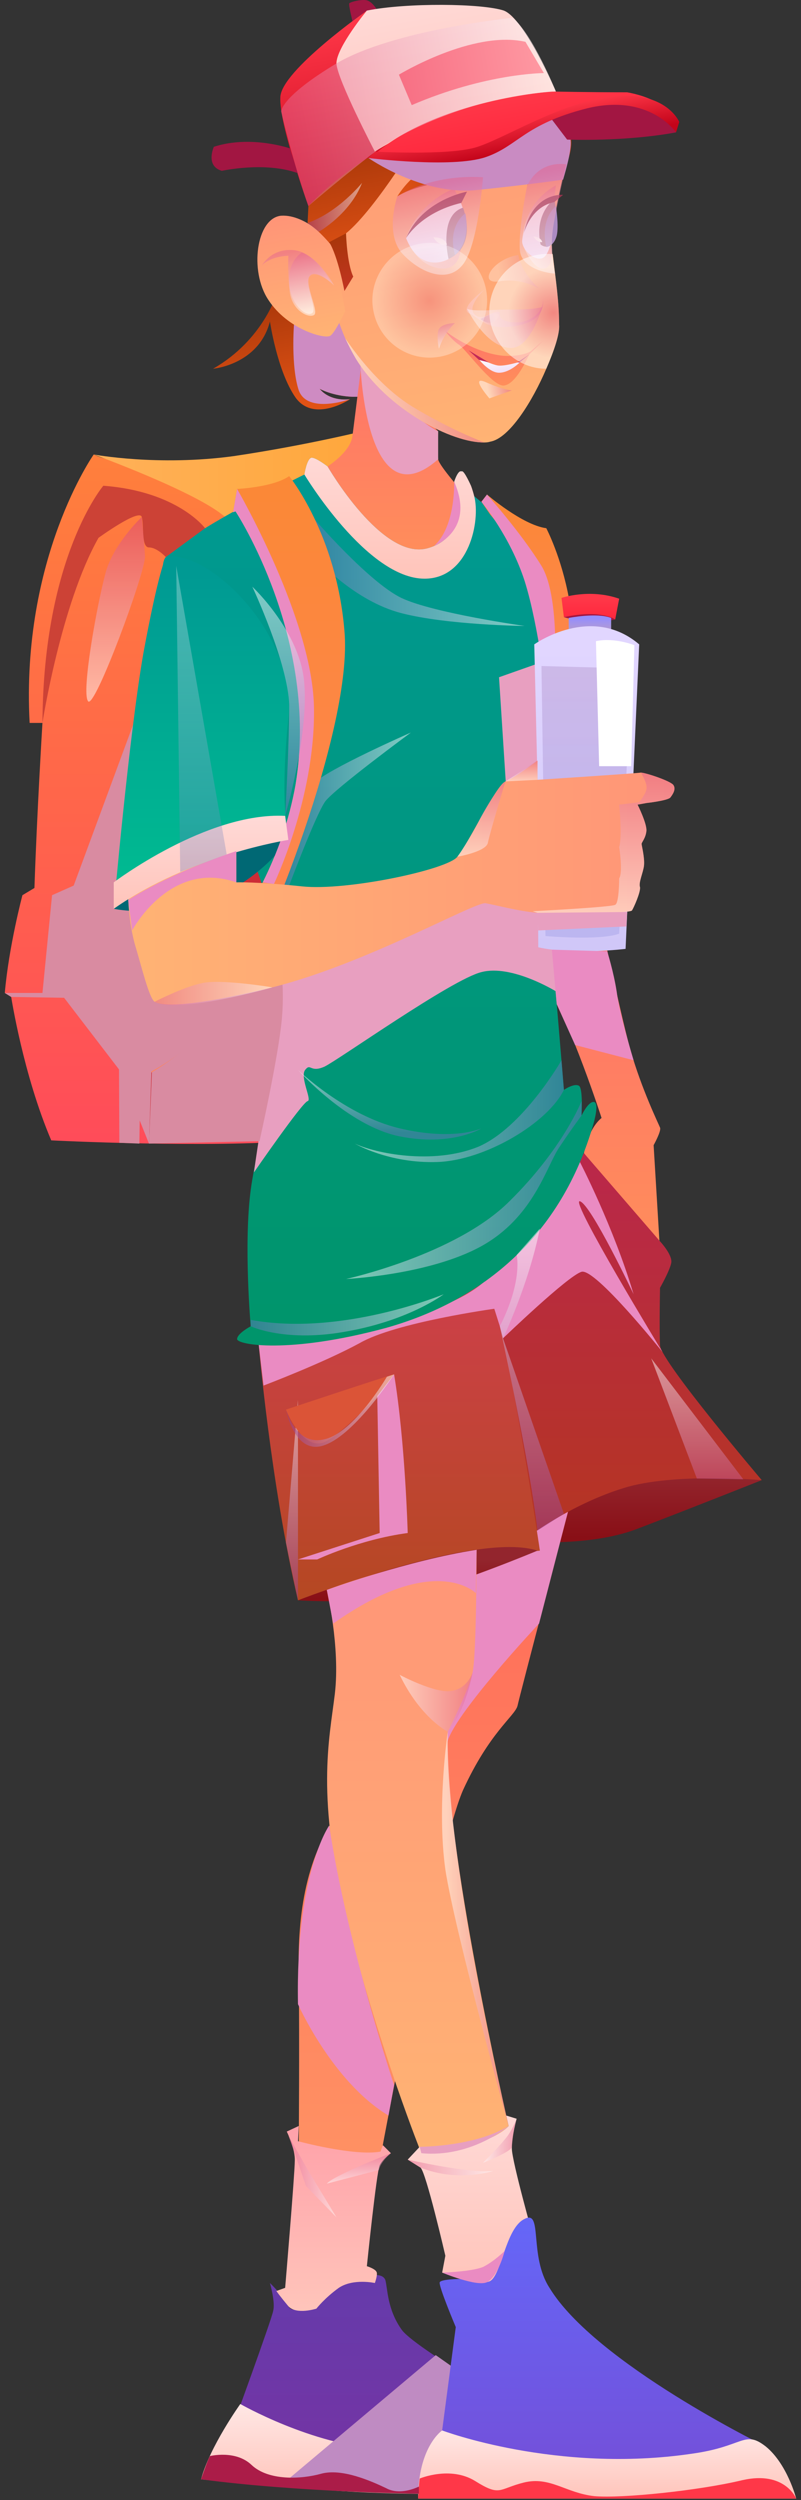 <svg width="100" height="312" viewBox="0 0 100 312" fill="none" xmlns="http://www.w3.org/2000/svg">
<rect x="0" y="0" width="100" height="312" fill="#333333" stroke="none"/>
<path d="M46.7 43.42L46 49.42C45.267 49.487 44.6 49.52 44 49.52C41.5 49.42 39.9 48.52 39.9 48.52C41.3 50.22 43.7 49.82 43.7 49.82C43.7 49.82 39.2 52.82 36.9 49.62C34.6 46.32 33.7 40.12 33.7 40.12C32.3 45.52 26.6 46.02 26.6 46.02C32.9 42.42 34.6 36.52 34.6 36.52L44 38.02L46.7 43.42Z" fill="url(#paint0_linear_9_5169)"/>
<g style="mix-blend-mode:multiply">
<path d="M44 49.52C41.5 49.42 39.9 48.52 39.9 48.52C41.3 50.22 43.7 49.82 43.7 49.82C43.7 49.82 38.4 51.72 37.3 48.72C36.3 45.72 36.7 40.52 36.7 40.52L42.5 40.02C44.9 42.22 47.1 44.62 45 49.52H44Z" fill="#CE8BC2"/>
</g>
<path d="M51.3 140.52C51.3 140.52 48.5 141.22 37.4 142.32C26.4 143.32 6.4 142.32 6.4 142.32C2.9 134.12 1.4 124.42 1.4 124.42L0.6 123.92C1.1 118.12 2.8 111.72 2.8 111.72L4.3 110.82C4.6 101.72 5.3 90.22 5.3 90.22H3.7C2.6 69.62 11.7 56.72 11.7 56.72C11.7 56.72 15 58.62 24 57.72C33 56.72 44.4 54.22 44.4 54.22L51.3 140.52Z" fill="url(#paint1_linear_9_5169)"/>
<path d="M18.6 142.72C18.6 142.72 19.9 83.02 25.6 70.82L43.2 69.42L42.3 133.32L33.8 142.32L18.6 142.72Z" fill="#CC2C36"/>
<path d="M29.2 56.92C38.6 55.52 46.1 53.62 46.1 53.62L45.8 57.12L28.1 64.52C24.6 61.42 11.7 56.72 11.7 56.72C11.7 56.72 19.7 58.22 29.2 56.92Z" fill="url(#paint2_linear_9_5169)"/>
<path d="M95.1 184.72C95.1 184.72 85.8 188.42 79.5 190.82C73.2 193.22 64.3 192.32 64.3 192.32C64.3 192.32 69.5 185.42 74.4 183.62C79.4 181.92 95.1 184.72 95.1 184.72Z" fill="url(#paint3_linear_9_5169)"/>
<path d="M71 188.32C71 188.32 64.9 211.52 64.6 212.92C64.2 214.22 61.1 216.22 57.8 223.42C54.6 230.72 47.6 268.72 47.6 268.72C47.6 268.72 43.3 271.02 37.3 267.72C37.3 267.72 37.4 254.72 37.3 246.62C37.1 238.52 38.3 231.52 42.5 225.82C46.8 220.02 54.1 196.42 54.1 196.42L71 188.32Z" fill="url(#paint4_linear_9_5169)"/>
<g style="mix-blend-mode:multiply">
<path d="M67.3 202.62C67.3 202.62 56.4 214.22 55.8 217.62C55.3 220.92 52.2 213.02 52.2 213.02L54.7 195.42L71 188.32L67.3 202.62Z" fill="#EA8BC2"/>
</g>
<path d="M73.9 109.62C73.9 109.62 77.3 126.02 78.7 131.02C80.1 135.92 82.2 140.22 82.4 140.72C82.6 141.12 81.6 142.92 81.6 142.92L82.4 156.12L72.9 143.92C72.9 143.92 73.4 140.92 75.1 139.52C75.1 139.52 71.5 128.22 67.6 121.32C63.6 114.42 64.3 110.92 64.3 110.92C64.3 110.92 70 106.52 73.9 109.62Z" fill="url(#paint5_linear_9_5169)"/>
<path d="M69 70.62C69 70.62 71.2 76.12 72.4 82.22C73.5 88.32 77.1 107.82 77.1 107.82L67.8 108.62C67.8 108.62 66.8 76.92 69 70.62Z" fill="url(#paint6_linear_9_5169)"/>
<path d="M95.1 184.72C95.1 184.72 84.8 183.82 78.5 185.52C72.1 187.32 66.6 191.32 66.6 191.32L59.2 160.82L72.9 143.92L82.4 154.92C82.4 154.92 84 156.62 83.8 157.62C83.6 158.62 82.4 160.72 82.4 160.72C82.4 160.72 82.3 165.82 82.4 167.92C82.6 170.02 95.1 184.72 95.1 184.72Z" fill="url(#paint7_linear_9_5169)"/>
<path d="M58.3 157.62C58.3 157.62 59.5 155.62 61.8 163.32C64.1 171.02 67.4 193.52 67.4 193.52C55.9 194.62 37.2 199.72 37.2 199.72C33.8 185.22 32.3 167.82 32.3 167.82C37.5 166.92 58.3 157.62 58.3 157.62Z" fill="url(#paint8_linear_9_5169)"/>
<g style="mix-blend-mode:multiply">
<path d="M72.4 145.02C72.4 145.02 76.6 153.12 79.1 161.52C79.1 161.52 73.8 150.32 72.4 149.92C71 149.52 82.7 168.72 82.7 168.72C82.7 168.72 74.3 158.22 72.6 158.72C70.9 159.22 62.8 167.02 62.8 167.02L62.4 165.52L60.6 159.82C62.4 156.82 68.3 152.22 68.3 152.22L72.4 145.02Z" fill="#EA8BC2"/>
</g>
<g style="mix-blend-mode:multiply">
<path d="M61.8 163.32C61.8 163.32 49.4 165.02 44.9 167.62C40.3 170.12 32.9 172.92 32.9 172.92L32.3 167.82C32.3 167.82 54.1 165.92 60.6 159.82L61.8 163.32Z" fill="#EA8BC2"/>
</g>
<path d="M54.7 53.82C54.7 53.82 54.6 56.42 54.7 57.32C54.8 58.12 58.1 61.82 58.1 61.82C58.1 61.82 58.2 70.52 51 69.42C43.8 68.32 40.1 58.72 40.1 58.72C40.1 58.72 43.7 56.72 44 54.42C44.3 52.12 45.6 41.62 45.6 41.62C48.9 48.22 54.7 53.82 54.7 53.82Z" fill="url(#paint9_linear_9_5169)"/>
<path d="M74.1 140.22C70.1 154.22 60.3 162.32 48.2 165.72C36 169.02 29.6 167.82 29.6 167.12C29.6 166.42 31.3 165.52 31.3 165.52C31.3 165.52 30.4 155.32 31.3 148.52C32.2 141.72 36.4 127.62 35.2 119.12C34 110.62 17.6 73.02 20.7 69.52C23.8 66.12 38 59.22 38 59.22C38 59.22 38.3 57.22 38.9 57.12C39.5 57.12 40.9 58.22 40.9 58.22C40.9 58.22 47.7 70.02 53.4 68.42C59.1 66.82 56.7 60.12 56.7 60.12C57 59.22 57.3 58.82 57.5 58.82C57.567 58.82 57.634 58.82 57.7 58.82C58.2 59.12 58.4 61.22 58.4 61.22C58.667 61.486 58.934 61.72 59.2 61.92C63.2 65.22 69 70.62 69 70.62C68.7 74.02 67.5 103.62 68.3 111.82C69.1 120.02 70.4 136.02 70.4 136.02C70.4 136.02 71.7 135.12 72.3 135.52C72.8 135.92 72.6 139.22 72.6 139.22C72.6 139.22 73.4 137.52 74.1 137.52C74.9 137.52 74.1 140.22 74.1 140.22Z" fill="url(#paint10_linear_9_5169)"/>
<g style="mix-blend-mode:multiply">
<path d="M68.9 104.72H63.6L62.3 84.52L69.1 82.12L68.9 104.72Z" fill="#E89FC0"/>
</g>
<path style="mix-blend-mode:multiply" opacity="0.5" d="M39.2 64.72C39.2 64.72 46 72.62 50.1 74.62C54.1 76.52 65.5 78.12 65.5 78.12C65.5 78.12 55.9 78.02 50.1 76.52C44.3 75.02 39.7 69.92 39.7 69.92L39.2 64.72Z" fill="url(#paint11_linear_9_5169)"/>
<path style="mix-blend-mode:multiply" opacity="0.5" d="M35.2 110.42C35.2 110.42 37.4 99.52 39.1 97.82C40.8 96.02 51.3 91.42 51.3 91.42C51.3 91.42 41.8 98.42 40.6 100.02C39.4 101.72 36.1 110.52 36.1 110.52L35.2 110.42Z" fill="url(#paint12_linear_9_5169)"/>
<g style="mix-blend-mode:multiply">
<path d="M34.1 131.92C35.3 126.82 35.2 122.52 35.2 122.52L63.1 110.32L68.9 111.82L69.4 123.72C69.4 123.72 63.9 120.32 60.1 121.32C56.4 122.22 42.2 132.32 40.5 133.12C38.7 133.92 38.8 132.62 38.1 133.52C37.4 134.42 39 137.32 38.4 137.42C37.7 137.62 31.7 146.32 31.7 146.32C31.7 146.32 33 137.02 34.1 131.92Z" fill="#E89FC0"/>
</g>
<path d="M60.1 62.62L60.8 61.72C60.8 61.72 65.2 65.52 68.2 65.92C68.2 65.92 75.8 80.32 68.2 93.72C68.2 93.72 70.7 75.42 61.2 64.22L60.1 62.62Z" fill="url(#paint13_linear_9_5169)"/>
<g style="mix-blend-mode:multiply">
<path d="M29.5 123.52L34.8 119.22C34.8 119.22 35.6 122.42 35.2 127.02C34.8 131.72 32.4 142.42 32.4 142.42L18.6 142.72C18.9 135.82 19.2 127.52 19.2 127.52C23.3 124.72 29.5 123.52 29.5 123.52Z" fill="#D98BA1"/>
</g>
<g style="mix-blend-mode:multiply">
<path d="M0.6 123.92H12.9L15 113.42H17.8L17.4 142.72L14.9 142.62L14.8 120.12L14.2 124.62L1.4 124.42L0.6 123.92Z" fill="#D98BA1"/>
</g>
<g style="mix-blend-mode:multiply">
<path d="M60.8 61.72C60.8 61.72 65 66.42 67.6 70.62C70.2 74.92 69.1 86.52 69.1 86.52L68.3 87.52C68.3 87.52 67.3 78.22 65.5 72.52C63.7 66.92 60.1 62.62 60.1 62.62L60.8 61.72Z" fill="#EA8BC2"/>
</g>
<path d="M70.4 77.02C70.4 77.02 74.2 75.72 76.8 77.32C76.8 77.32 73.7 78.02 70.4 77.02Z" fill="#A21642"/>
<path d="M71 78.62V77.12C71 77.12 74.5 76.42 76.3 77.12V78.62C76.3 78.62 73.4 78.12 71 78.62Z" fill="url(#paint14_linear_9_5169)"/>
<path d="M70.4 77.02L70.1 74.62C70.1 74.62 73.6 73.42 77.3 74.72L76.8 77.32C76.8 77.32 75.1 76.02 70.4 77.02Z" fill="url(#paint15_linear_9_5169)"/>
<path d="M67.1 97.32L66.7 80.42C66.7 80.42 73.8 75.32 79.8 80.42L78.1 118.42C78.1 118.42 71.6 119.22 67.2 118.22L67.1 97.32Z" fill="url(#paint16_linear_9_5169)"/>
<path style="mix-blend-mode:multiply" opacity="0.3" d="M67.6 83.12L78.8 83.42L77.3 116.52C74.9 117.42 68.1 116.82 68.1 116.82L67.6 83.12Z" fill="url(#paint17_linear_9_5169)"/>
<path d="M29.1 124.32C25.1 130.52 18.6 134.02 18.6 134.02V127.52C18.6 127.52 27.2 121.12 32.8 110.12C34.6 106.52 36.1 102.42 36.9 97.92C39.9 79.72 30.4 63.52 30.4 63.52L29.1 63.92L29.6 61.02C29.6 61.02 34.1 60.82 36.1 59.42C36.1 59.42 42 66.62 43 78.72C44.1 90.82 33.1 118.02 29.1 124.32Z" fill="url(#paint18_linear_9_5169)"/>
<g style="mix-blend-mode:multiply">
<path d="M29.1 124.32C25.7 130.22 18.9 133.72 18.9 133.72L18.6 142.72L14.9 133.52L8 124.52L5.3 123.92L6.5 111.72L9.2 110.52L16.7 90.22L29.1 124.32Z" fill="#D98BA1"/>
</g>
<path d="M14.2 113.42C14.2 113.42 27.3 116.22 36 104.82C36 104.82 27.9 102.92 14.2 113.42Z" fill="#006874"/>
<path d="M80.7 100.22L79.6 100.42C79.6 100.42 80.8 102.82 80.7 103.72C80.6 104.62 80.1 105.12 80.1 105.32C80.1 105.52 80.5 107.02 80.4 108.02C80.3 108.92 79.7 110.12 79.9 110.72C80 111.32 79.1 113.32 78.9 113.62C78.6 114.02 70.8 114.02 68.3 114.02C67.9 114.02 67.5 113.987 67.1 113.92C64.7 113.72 61.8 112.92 60.6 112.72C59.1 112.62 45.6 120.32 34 123.22C22.4 126.02 20 125.42 19.3 125.02C18.6 124.52 17.7 120.72 16.8 117.72C15.9 114.32 16 111.12 16 111.12C16 111.12 24.2 106.82 29.5 106.22V110.12C29.5 110.12 32 110.02 37.7 110.62C43.3 111.22 55.9 108.52 57.1 106.92C58.4 105.42 61.9 98.02 63.1 97.52C64.4 97.02 67.1 94.92 67.1 94.92V97.32C67.1 97.32 79.5 96.52 80 96.42C80.6 96.42 83.9 97.52 84.1 98.02C84.4 98.52 84 99.12 83.7 99.52C83.4 99.92 80.7 100.22 80.7 100.22Z" fill="url(#paint19_linear_9_5169)"/>
<path d="M67.1 193.52C67.1 193.52 57.8 197.42 52.2 198.82C46.5 200.32 37.2 199.72 37.2 199.72C37.2 199.72 59.5 191.02 67.1 193.52Z" fill="url(#paint20_linear_9_5169)"/>
<path d="M36 89.62C34.9 100.22 36 104.82 36 104.82C24.7 105.62 14.2 113.42 14.2 113.42C14.2 113.42 16.1 91.82 17.9 81.52C19.8 71.22 20.7 69.52 20.7 69.52C25.8 68.42 37.1 79.02 36 89.62Z" fill="url(#paint21_linear_9_5169)"/>
<path d="M59.5 193.42C59.5 193.42 59.5 206.42 59 208.72C58.5 211.02 55.9 216.12 55.9 216.12C55.2 229.52 63.5 265.32 63.5 265.32C61.1 268.02 52.6 268.72 52.6 268.72C52.6 268.72 47.5 256.02 43.4 240.12C39.4 224.22 41.1 217.22 41.8 211.42C42.5 205.52 40.8 198.42 40.8 198.42C49.4 195.22 59.5 193.42 59.5 193.42Z" fill="url(#paint22_linear_9_5169)"/>
<path d="M52.6 268.52C61.3 268.12 63.5 265.32 63.5 265.32L63.2 264.02L64.5 264.42C64.5 264.42 63.9 266.52 63.9 268.12C63.9 269.72 66.7 279.62 66.7 279.62C66.7 279.62 64 285.42 62.7 285.52C61.5 285.72 55.2 283.62 55.2 283.62L55.6 281.52C55.6 281.52 53.2 271.12 52.5 270.52C51.7 270.02 50.9 269.52 50.9 269.52L52.4 267.92L52.6 268.52Z" fill="url(#paint23_linear_9_5169)"/>
<path d="M28.9 303.22C28.9 303.22 33.9 289.52 34.1 288.42C34.4 287.32 33.7 284.92 33.7 284.92C33.7 284.92 35.1 286.22 36 287.82C36.9 289.42 40.3 286.02 43.2 284.92C46.1 283.72 47.7 283.62 48.1 284.52C48.4 285.52 48.3 288.22 50.2 290.82C52.2 293.42 69.5 303.22 69.5 303.22C69.5 303.22 59.1 306.92 51.6 307.62C44.1 308.32 28.9 303.22 28.9 303.22Z" fill="url(#paint24_linear_9_5169)"/>
<path d="M47.5 305.62C56 306.22 69.3 306.02 70.2 306.72C71.2 307.42 72.5 311.12 72.5 311.12C72.5 311.12 54.6 311.42 47.4 311.12C40.2 310.92 25.1 309.42 25.1 309.42C26.2 305.32 30 300.02 30 300.02C30 300.02 38.9 305.12 47.5 305.62Z" fill="url(#paint25_linear_9_5169)"/>
<path d="M47.8 267.72L48.8 268.72C48.8 268.72 47.8 269.42 47.4 270.22C47 271.12 45.8 282.82 45.8 282.82C45.8 282.82 46.8 283.12 47 283.52C47.2 283.82 46.8 284.92 46.8 284.92C46.8 284.92 44.1 284.32 42.3 285.52C40.5 286.82 39.5 288.12 39.5 288.12C39.5 288.12 37 288.92 36 287.82C35 286.62 34.5 285.92 34.5 285.92L35.6 285.52C35.6 285.52 36.8 271.32 36.8 269.72C36.9 268.22 35.8 266.02 35.8 266.02L37.3 265.32L37.2 267.22C37.2 267.22 44.2 269.12 47.5 268.52L47.8 267.72Z" fill="url(#paint26_linear_9_5169)"/>
<g style="mix-blend-mode:multiply">
<path d="M39.2 88.62C39.3 99.72 34.2 110.32 34.2 110.32L32.8 110.12C34.6 106.52 36.1 102.42 36.9 97.92C39.9 79.72 29.4 63.82 29.4 63.82L29.1 63.92L29.6 61.02C29.6 61.02 39.2 77.52 39.2 88.62Z" fill="#EA8BC2"/>
</g>
<g style="mix-blend-mode:multiply">
<path d="M57.1 295.82L54.1 311.32L34.9 310.32L54.4 293.92L57.1 295.82Z" fill="#BF8BC2"/>
</g>
<path d="M61.1 284.72C62.6 284.12 63.1 278.02 65.5 276.92C67.8 275.72 66 281.52 68.6 285.52C74.3 294.92 95.6 305.32 95.6 305.32C95.6 305.32 92.5 304.82 87.9 307.12C83.4 309.32 75.6 311.72 69.5 310.42C63.3 309.12 55.2 303.32 55.2 303.32L56.9 290.42C56.9 290.42 54.7 285.22 54.9 284.82C55.1 284.42 57.5 284.42 57.5 284.42C57.5 284.42 59.7 285.22 61.1 284.72Z" fill="url(#paint27_linear_9_5169)"/>
<path d="M86.4 306.22C92.9 305.32 92.9 303.22 95.6 305.32C98.3 307.52 99.4 311.82 99.4 311.82H52.2C52.2 305.32 55.2 303.32 55.2 303.32C55.2 303.32 69.5 308.72 86.4 306.22Z" fill="url(#paint28_linear_9_5169)"/>
<path d="M52.4 309.32C52.4 309.32 56.2 307.72 59.3 309.62C62.5 311.62 62.2 310.62 65.4 309.82C68.7 309.02 70.6 311.12 74.2 311.52C77.7 311.82 87.3 310.82 92.7 309.52C98 308.32 99.4 311.82 99.4 311.82H52.2C52.2 311.82 52.3 309.92 52.4 309.32Z" fill="#FF3748"/>
<path d="M26.2 306.52C26.2 306.52 29.4 305.72 31.4 307.62C33.5 309.62 37.6 309.42 40.1 308.72C42.7 308.02 46.3 309.62 48.2 310.52C50 311.52 52.3 310.32 52.3 310.32V311.22C52.3 311.22 37.1 311.02 25.1 309.42C25.1 309.42 25.8 307.32 26.2 306.52Z" fill="#AB1C48"/>
<path d="M20.7 69.52C20.7 69.52 19.6 68.32 18.6 68.32C17.6 68.32 18 65.52 17.7 64.52C17.4 63.42 12.3 67.12 12.3 67.12C7.6 75.42 5.3 90.22 5.3 90.22C5.4 69.42 12.9 60.62 12.9 60.62C22.2 61.32 25.6 65.92 25.6 65.92L20.7 69.52Z" fill="#CC4236"/>
<path d="M53 72.22C45.8 72.22 38 59.22 38 59.22C38 59.22 38.3 57.22 38.9 57.12C39.5 57.12 40.9 58.22 40.9 58.22C40.9 58.22 47.7 70.02 53.4 68.42C59.1 66.82 56.7 60.12 56.7 60.12C57 59.22 57.3 58.82 57.5 58.82C57.567 58.82 57.633 58.82 57.7 58.82C58 58.82 58.8 60.62 58.8 60.62C58.8 60.62 59 61.12 59.2 61.92C60 64.92 58.6 72.22 53 72.22Z" fill="url(#paint29_linear_9_5169)"/>
<path d="M14.2 113.42V110.12C14.2 110.12 25.8 101.32 35.6 101.82L36 104.82C36 104.82 23.7 106.72 14.2 113.42Z" fill="url(#paint30_linear_9_5169)"/>
<g style="mix-blend-mode:multiply">
<path d="M45.6 41.62C48.9 51.32 54.7 53.82 54.7 53.82V57.32C45.7 65.22 45 45.62 45 45.62L45.6 41.62Z" fill="#E89FC0"/>
</g>
<g style="mix-blend-mode:multiply">
<path d="M56.7 60.12C56.7 60.12 56.9 65.72 54.2 68.12C54.2 68.12 59.4 66.22 56.7 60.12Z" fill="#EA8BC2"/>
</g>
<path style="mix-blend-mode:multiply" opacity="0.5" d="M35.6 101.82C35.6 101.82 36.1 93.32 36.1 88.02C36 82.82 31.5 73.22 31.5 73.22C31.5 73.22 37.6 78.92 38 85.42C38.5 92.02 35.6 101.82 35.6 101.82Z" fill="url(#paint31_linear_9_5169)"/>
<path style="mix-blend-mode:multiply" opacity="0.5" d="M70.4 136.02C68.4 140.12 60.6 144.82 54.6 145.02C48.5 145.22 44.3 142.72 44.3 142.72C46.8 143.92 54 145.42 59.7 143.12C65.3 140.72 70.1 132.32 70.1 132.32L70.4 136.02Z" fill="url(#paint32_linear_9_5169)"/>
<path style="mix-blend-mode:multiply" opacity="0.5" d="M72.6 139.22C72.6 139.22 71.4 140.82 69.8 143.22C68.2 145.62 66.6 151.92 60.1 155.52C53.6 159.12 43.2 159.62 43.2 159.62C43.2 159.62 56.9 156.62 63.6 149.92C70.3 143.32 72.6 137.42 72.6 137.42V139.22Z" fill="url(#paint33_linear_9_5169)"/>
<path style="mix-blend-mode:multiply" opacity="0.5" d="M31.3 164.72C42.7 166.82 55.4 161.52 55.4 161.52C55.4 161.52 51.2 164.72 43.5 166.12C35.7 167.62 31.3 165.52 31.3 165.52V164.72Z" fill="url(#paint34_linear_9_5169)"/>
<g style="mix-blend-mode:multiply">
<path d="M69.5 125.32L68.9 118.52L75.8 118.72C75.8 118.72 76.6 121.22 77 123.82C77.3 126.42 79.1 132.32 79.1 132.32L71.8 130.42L69.5 125.32Z" fill="#EA8BC2"/>
</g>
<g style="mix-blend-mode:multiply">
<path d="M16 112.32C21.7 108.72 29.5 106.22 29.5 106.22V110.12C21.2 107.22 16.5 116.12 16.5 116.12L16 112.32Z" fill="#EA8BC2"/>
</g>
<path style="mix-blend-mode:multiply" opacity="0.3" d="M28.3 106.62L22.5 108.82L22 70.62L28.3 106.62Z" fill="url(#paint35_linear_9_5169)"/>
<path style="mix-blend-mode:multiply" opacity="0.5" d="M37.2 133.52C37.2 133.52 43.1 139.22 49.9 140.82C56.7 142.42 60.1 140.82 60.1 140.82C60.1 140.82 56.4 143.12 49.9 141.82C43.4 140.52 37.2 133.52 37.2 133.52Z" fill="url(#paint36_linear_9_5169)"/>
<path style="mix-blend-mode:multiply" opacity="0.5" d="M80.7 100.22L79.6 100.42C79.6 100.42 80.8 102.82 80.7 103.72C80.6 104.62 80.1 105.12 80.1 105.32C80.1 105.52 80.5 107.02 80.4 108.02C80.3 108.92 79.7 110.12 79.9 110.72C80 111.32 79.1 113.32 78.9 113.62C78.6 114.02 70.8 114.02 68.3 114.02C67.9 114.02 67.5 113.987 67.1 113.92L66.5 113.72C66.5 113.72 76.3 113.22 76.8 112.92C77.3 112.72 77.3 109.62 77.3 109.62C77.8 108.82 77.3 105.72 77.3 105.72C77.7 104.42 77.3 100.42 77.3 100.42L79.8 100.12C79.8 100.12 80.6 99.12 80.7 98.52C80.9 97.82 80 96.42 80 96.42C80.6 96.42 83.9 97.52 84.1 98.02C84.4 98.52 84 99.12 83.7 99.52C83.4 99.92 80.7 100.22 80.7 100.22Z" fill="url(#paint37_linear_9_5169)"/>
<path style="mix-blend-mode:multiply" opacity="0.5" d="M67.1 97.32L63.1 97.52L67.1 94.92V97.32Z" fill="url(#paint38_linear_9_5169)"/>
<path style="mix-blend-mode:multiply" opacity="0.5" d="M63.1 97.52C63.1 97.52 61.1 104.12 60.9 105.22C60.6 106.32 57.1 106.92 57.1 106.92C57.1 106.92 58.8 104.52 59.9 102.22C61.1 99.92 62.6 97.82 63.1 97.52Z" fill="url(#paint39_linear_9_5169)"/>
<path style="mix-blend-mode:multiply" opacity="0.5" d="M87 184.52L81.3 169.52L92.8 184.62L87 184.52Z" fill="url(#paint40_linear_9_5169)"/>
<path style="mix-blend-mode:multiply" opacity="0.5" d="M67.1 191.02C66.1 182.32 62.4 165.52 62.4 165.52C65.3 159.82 64.5 156.62 64.5 156.62L67.4 153.32C66 160.32 62.8 167.02 62.8 167.02L70.4 188.92L67.1 191.02Z" fill="url(#paint41_linear_9_5169)"/>
<path style="mix-blend-mode:multiply" opacity="0.5" d="M35.7 192.52L37.2 174.72V199.72L35.7 192.52Z" fill="url(#paint42_linear_9_5169)"/>
<path d="M35.7 175.92C35.7 175.92 48.6 171.62 49.2 171.52C49.8 171.42 43.8 178.12 40.8 179.82C37.9 181.52 35.7 175.92 35.7 175.92Z" fill="#DB5437"/>
<g style="mix-blend-mode:multiply">
<path d="M39.6 194.62H37.2L47.4 191.32L47.1 174.22L49.2 171.52C50.6 180.02 50.9 191.32 50.9 191.32C44.9 192.12 39.6 194.62 39.6 194.62Z" fill="#EA8BC2"/>
</g>
<path style="mix-blend-mode:multiply" opacity="0.5" d="M35.7 175.92C35.7 175.92 36.9 180.52 40.5 179.62C44.2 178.82 48.3 171.82 48.3 171.82L49.2 171.52C49.2 171.52 44.4 178.92 40.6 180.32C36.8 181.82 35.7 175.92 35.7 175.92Z" fill="url(#paint43_linear_9_5169)"/>
<g style="mix-blend-mode:multiply">
<path d="M59.4 198.82C59.4 198.82 54.3 193.62 41.6 202.62L40.8 198.42C40.8 198.42 51 194.72 59.5 193.42L59.4 198.82Z" fill="#EA8BC2"/>
</g>
<g style="mix-blend-mode:multiply">
<path d="M41.1 227.82C43.3 242.52 49.2 260.22 49.2 260.22L48.5 264.02C41.5 259.82 37.2 250.12 37.2 250.12C36.9 233.72 41.1 227.82 41.1 227.82Z" fill="#EA8BC2"/>
</g>
<path style="mix-blend-mode:multiply" opacity="0.5" d="M50.9 269.52C50.9 269.52 58.8 271.32 61.6 270.92C61.6 270.92 57.3 272.42 52.5 270.52L50.9 269.52Z" fill="url(#paint44_linear_9_5169)"/>
<path style="mix-blend-mode:multiply" opacity="0.5" d="M63.9 267.92C63.9 268.52 60.3 269.92 60.3 269.92C60.3 269.92 62.1 268.12 63 267.02C63.9 266.02 64.5 264.42 64.5 264.42C64.1 265.52 63.9 267.92 63.9 267.92Z" fill="url(#paint45_linear_9_5169)"/>
<path style="mix-blend-mode:multiply" opacity="0.5" d="M49.9 209.02C49.9 209.02 54.4 211.42 56.4 211.02C58.4 210.72 59 208.72 59 208.72C59 208.72 58.2 213.42 55.9 216.12C55.9 216.12 52.5 214.42 49.9 209.02Z" fill="url(#paint46_linear_9_5169)"/>
<path style="mix-blend-mode:multiply" opacity="0.5" d="M47.3 270.82L40.8 272.52C41.6 271.52 48.8 268.72 48.8 268.72C47.4 269.92 47.3 270.82 47.3 270.82Z" fill="url(#paint47_linear_9_5169)"/>
<g style="mix-blend-mode:multiply">
<path d="M55.2 283.62C55.2 283.62 58.8 283.52 60.3 282.92C61.7 282.22 63 280.92 63 280.92C63 280.92 62.2 284.12 60.8 284.82C59.5 285.42 55.2 283.62 55.2 283.62Z" fill="#EA8BC2"/>
</g>
<path style="mix-blend-mode:multiply" opacity="0.5" d="M18.1 69.42C18.2 71.32 11.8 88.62 11 87.52C10.1 86.42 12.2 75.02 13.2 71.42C14.2 67.82 17.7 64.52 17.7 64.52C17.7 64.52 18 67.62 18.1 69.42Z" fill="url(#paint48_linear_9_5169)"/>
<g style="mix-blend-mode:multiply">
<path d="M67.1 113.92L78.3 113.82L78.2 115.62L67.2 116.12L67.1 113.92Z" fill="#E89FC0"/>
</g>
<path style="mix-blend-mode:multiply" opacity="0.5" d="M19.3 125.02C19.3 125.02 22.8 123.22 25.1 122.72C27.4 122.12 34 123.22 34 123.22C34 123.22 22.1 126.62 19.3 125.02Z" fill="url(#paint49_linear_9_5169)"/>
<path style="mix-blend-mode:multiply" opacity="0.5" d="M55.6 233.32C54.5 225.42 55.9 216.12 55.9 216.12C55.6 232.52 63.5 265.32 63.5 265.32C63.5 265.32 56.8 241.12 55.6 233.32Z" fill="url(#paint50_linear_9_5169)"/>
<g style="mix-blend-mode:multiply">
<path d="M52.4 267.92C52.4 267.92 59.3 267.92 63.5 265.32C63.5 265.32 58.9 269.32 52.6 268.72L52.4 267.92Z" fill="#E89FC0"/>
</g>
<path style="mix-blend-mode:multiply" opacity="0.5" d="M36 266.52L38.5 270.92L42 276.72L38.2 272.82L36.8 268.72L36 266.52Z" fill="url(#paint51_linear_9_5169)"/>
<g style="mix-blend-mode:soft-light">
<path d="M79.2 80.52L78.8 95.62H74.8L74.4 80.02C76.7 79.52 79.2 80.52 79.2 80.52Z" fill="white"/>
</g>
<path d="M71 19.12C70.8 20.22 68.5 28.22 68.9 31.62L69 31.72C69.4 35.12 69.8 37.62 69.8 40.52C69.9 41.62 69.2 43.72 68.2 46.02C66.5 50.02 63.6 54.72 61.2 55.12C61 55.187 60.767 55.22 60.5 55.22C56.5 55.32 48.3 51.12 44.4 44.72C43.934 43.92 43.5 43.087 43.1 42.22C40.3 35.82 40.3 28.52 39.1 23.52C37.6 17.92 42.6 7.72 50.2 5.02C57.8 2.32 64.6 4.02 64.6 4.02C64.6 4.02 68.9 14.92 70.7 17.12C70.7 17.12 71.3 17.92 71 19.12Z" fill="url(#paint52_linear_9_5169)"/>
<path d="M61.8 19.12C61.8 19.12 61.2 21.22 60.3 22.12C60.3 22.12 57.4 22.12 54.1 22.92C50.8 23.62 49.6 24.52 49.6 24.52C49.6 24.52 51 22.12 53.3 20.92C55.6 19.82 61.8 19.12 61.8 19.12Z" fill="url(#paint53_linear_9_5169)"/>
<path d="M43.1 38.82C43.1 38.82 41.8 41.62 41.2 41.92C40.5 42.32 35.9 41.12 33.5 37.42C31.1 33.82 32 27.22 35.1 26.92C38.3 26.72 41.5 30.42 41.5 30.42L43.1 38.82Z" fill="url(#paint54_linear_9_5169)"/>
<path d="M52.9 16.12C52.9 16.12 47 26.02 43.2 29.12L42.9 32.62C42.9 32.62 40.6 29.22 38.4 27.82L38.6 23.72C38.6 23.72 47 17.92 52.9 16.12Z" fill="url(#paint55_linear_9_5169)"/>
<path d="M41.1 30.22L43.2 29.12C43.2 29.12 43.3 32.82 44.1 34.52L43 36.32C43 36.32 42.2 32.02 41.1 30.22Z" fill="url(#paint56_linear_9_5169)"/>
<path d="M38.5 25.72C38.5 25.72 34.8 15.42 35 12.12C35.1 8.82 45.8 1.32 45.8 1.32C45.8 1.32 59.6 0.12 63 1.72C66.5 3.42 70.4 14.52 70.4 14.52C70.4 14.52 57.6 14.42 50.5 17.32C43.4 20.32 38.5 25.72 38.5 25.72Z" fill="url(#paint57_linear_9_5169)"/>
<path d="M37.2 21.62C33.1 20.12 27.7 21.32 27.7 21.32C25.6 20.72 26.7 18.32 26.7 18.32C31.3 16.82 36.2 18.52 36.2 18.52L37.2 21.62Z" fill="#A21642"/>
<path d="M44 2.62C44 2.62 43.5 0.62 43.6 0.42C43.8 0.22 45 -0.08 45.7 0.02C46.4 0.12 47 1.12 47 1.12L45.8 1.32L44 2.62Z" fill="#A21642"/>
<path d="M62.9 1.32C65.5 2.32 69.4 11.42 69.4 11.42C57 12.22 46.8 18.92 46.8 18.92C46.8 18.92 42.1 9.92 42 7.92C42 5.92 45.8 1.32 45.8 1.32C50.8 0.32 60.2 0.42 62.9 1.32Z" fill="url(#paint58_linear_9_5169)"/>
<path d="M49.8 9.32C49.8 9.32 59 3.72 65.6 5.22L67.9 9.12C67.9 9.12 60.7 9.12 51.4 13.12L49.8 9.32Z" fill="#FF3748"/>
<path style="mix-blend-mode:multiply" opacity="0.5" d="M38.7 34.42C37.9 35.32 39.9 38.92 39.2 39.32C38.5 39.72 36.6 38.82 36.2 36.62C35.9 34.42 36 31.92 36 31.92C33.6 32.02 32.7 33.12 32.7 33.12C32.7 33.12 33.9 30.92 36.7 31.22C39.6 31.52 41.7 35.62 41.7 35.62C41.7 35.62 39.4 33.42 38.7 34.42Z" fill="url(#paint59_linear_9_5169)"/>
<path style="mix-blend-mode:multiply" opacity="0.5" d="M57.5 29.62C57.5 29.62 58.1 33.62 55.2 33.52C52.2 33.32 51 30.32 51 30.32L57.5 29.62Z" fill="url(#paint60_linear_9_5169)"/>
<path style="mix-blend-mode:multiply" opacity="0.5" d="M68.9 30.72C68.9 30.72 69.2 33.52 67.8 33.52C66.4 33.52 65.3 30.62 65.3 30.62L68.9 30.72Z" fill="url(#paint61_linear_9_5169)"/>
<path style="mix-blend-mode:multiply" opacity="0.5" d="M41.3 35.22C41.3 35.22 39.5 33.72 38.7 34.42C37.8 35.12 39.8 38.82 38.9 39.12C38.1 39.52 36.1 37.82 36.1 35.12C36 32.42 37.7 31.52 37.7 31.52C39.8 32.32 41.3 35.22 41.3 35.22Z" fill="url(#paint62_linear_9_5169)"/>
<path d="M71.2 16.82C71.7 18.32 70.7 20.52 70.7 20.52C66.5 21.32 65.8 23.22 65.8 23.22C67.7 17.92 71.2 16.82 71.2 16.82Z" fill="url(#paint63_linear_9_5169)"/>
<path style="mix-blend-mode:multiply" opacity="0.5" d="M50.7 29.72C50.7 29.72 51.9 25.52 56.7 23.52L57.3 24.82L50.7 29.72Z" fill="url(#paint64_linear_9_5169)"/>
<g style="mix-blend-mode:multiply">
<path d="M70.3 22.42C70.3 22.42 66.3 23.02 59.5 23.72C52.7 24.42 46 19.72 46 19.72C46 19.72 52.4 15.62 57.3 14.02C62.1 12.42 68.4 13.92 68.4 13.92L70.7 17.12C70.7 17.12 72.2 16.02 70.3 22.42Z" fill="#C98BC2"/>
</g>
<path style="mix-blend-mode:multiply" opacity="0.5" d="M65.2 30.22C65.2 30.22 65 25.62 69.4 23.12L69.2 24.92L65.2 30.22Z" fill="url(#paint65_linear_9_5169)"/>
<path d="M69.2 24.92C69.4 28.12 68.8 31.82 67.7 32.22C66.6 32.62 65 30.92 65.2 29.92C66 24.82 69.2 24.92 69.2 24.92Z" fill="url(#paint66_linear_9_5169)"/>
<path d="M57.4 31.02C56.4 32.82 52.5 34.32 50.7 29.72C50.7 29.72 52.6 25.52 57.3 24.82C57.3 24.82 59 27.72 57.4 31.02Z" fill="url(#paint67_linear_9_5169)"/>
<path d="M67.5 30.52C67.5 30.52 66.5 27.12 69.2 24.82C69.2 24.82 70 28.92 69.2 30.12C68.4 31.32 67.5 30.52 67.5 30.52Z" fill="#AD7A90"/>
<g style="mix-blend-mode:multiply">
<path d="M68.2 30.82C68.2 30.82 67.3 27.62 69.4 25.72C69.4 25.72 69.8 28.22 69.5 29.42C69.2 30.52 68.5 30.82 68.2 30.82Z" fill="#AB8BC2"/>
</g>
<path d="M65.4 29.12C65.4 29.12 66.2 25.82 69.2 25.22L70.3 24.32C70.3 24.32 66.5 23.92 65.4 29.12Z" fill="#95344D"/>
<path d="M50.7 29.72C52.7 24.92 58.3 23.92 58.3 23.92L57.6 25.32C52.5 26.52 50.7 29.72 50.7 29.72Z" fill="#95344D"/>
<path d="M56 32.32C56 32.32 54.7 26.92 57.8 25.92C57.8 25.92 59.7 30.62 56 32.32Z" fill="#AD7A90"/>
<g style="mix-blend-mode:multiply">
<path d="M58.1 26.62C58.1 26.62 55.8 28.12 56.8 31.82C56.8 31.82 58.8 30.42 58.1 26.62Z" fill="#AB8BC2"/>
</g>
<path d="M54.1 29.62C54.1 29.62 55.5 29.52 55.8 30.52C55.8 30.52 54.8 30.82 54.1 29.62Z" fill="white"/>
<path d="M66.6 29.52C66.6 29.52 67.5 29.52 67.7 30.22C67.7 30.22 67.1 30.32 66.6 29.52Z" fill="white"/>
<path style="mix-blend-mode:multiply" opacity="0.3" d="M67.3 36.02C67.3 36.02 65.1 34.62 62.3 35.12C59.6 35.52 61.5 32.32 64.7 31.82C64.7 31.82 65 33.92 67.3 36.02Z" fill="url(#paint68_linear_9_5169)"/>
<path style="mix-blend-mode:multiply" opacity="0.5" d="M60.3 22.12C60.3 22.12 59.7 30.82 57.7 33.12C55.8 35.42 52.4 34.02 50.2 31.62C48 29.12 49.6 24.52 49.6 24.52C49.6 24.52 53.6 21.72 60.3 22.12Z" fill="url(#paint69_linear_9_5169)"/>
<path style="mix-blend-mode:multiply" opacity="0.5" d="M60.5 36.12C60.5 36.12 59.5 37.02 59.1 38.02C58.6 39.12 59.7 40.02 60.9 39.32C62.1 38.72 62.5 38.82 62.4 39.22C62.3 39.72 63 40.32 64.7 40.22C66.5 40.12 68.2 38.62 67.7 36.92C67.7 36.92 68.7 39.82 64.7 40.62C60.7 41.42 60 39.72 58.6 39.12C57.2 38.52 60.5 36.12 60.5 36.12Z" fill="url(#paint70_linear_9_5169)"/>
<path style="mix-blend-mode:multiply" opacity="0.5" d="M60 39.82C60 39.82 61.4 39.02 62 39.12C62.6 39.22 62.1 39.92 61.5 40.22C60.9 40.52 60 39.82 60 39.82Z" fill="url(#paint71_linear_9_5169)"/>
<path style="mix-blend-mode:multiply" opacity="0.5" d="M58.3 38.52C58.3 38.52 58.6 38.82 61 38.72C63.7 38.52 65.6 38.82 67.7 38.32C67.7 38.32 66.3 43.32 63.9 43.42C60.7 43.52 58.3 38.52 58.3 38.52Z" fill="url(#paint72_linear_9_5169)"/>
<path d="M55.6 41.32C55.6 41.32 58.6 43.72 62.2 44.32C63.9 44.62 65.9 44.22 66.4 43.72C67 43.22 67.8 42.52 67.8 42.52C67.8 42.52 66.4 43.92 66.1 44.22C65.9 44.52 64.4 48.12 62.8 48.12C61.3 48.02 58.2 43.62 57.3 43.02C56.4 42.42 55.6 41.32 55.6 41.32Z" fill="url(#paint73_linear_9_5169)"/>
<path style="mix-blend-mode:multiply" opacity="0.5" d="M56.8 40.32C56.8 40.32 55.5 41.42 54.8 43.52C54.8 43.52 54.5 42.32 54.7 41.32C54.9 40.32 56.8 40.32 56.8 40.32Z" fill="url(#paint74_linear_9_5169)"/>
<path d="M59.6 44.62C59.6 44.62 61.4 45.52 62.2 45.62C63.1 45.72 65 45.12 65 45.12C65 45.12 63.7 46.52 62.3 46.52C61 46.52 59.6 44.62 59.6 44.62Z" fill="url(#paint75_linear_9_5169)"/>
<path d="M59.8 44.92L58.5 43.72L61 45.22L59.8 44.92Z" fill="#C22A57"/>
<path d="M64.6 45.22L66.1 44.22L64.9 45.22H64.6Z" fill="#C22A57"/>
<path style="mix-blend-mode:multiply" opacity="0.5" d="M70.7 20.52C70.7 20.52 69.2 26.92 69 28.82C68.7 30.82 69.2 34.02 69.3 34.12C69.3 34.22 65.1 33.82 64.9 31.22C64.7 28.62 65.8 23.22 65.8 23.22C67.4 19.82 70.7 20.52 70.7 20.52Z" fill="url(#paint76_linear_9_5169)"/>
<path d="M68.9 11.42C68.9 11.42 73.4 11.52 78.3 11.52C83.3 12.42 84.8 15.22 84.8 15.22C84.8 15.22 83.1 11.82 78.1 12.32C73.1 12.82 65.1 16.52 61.3 18.22C57.6 19.82 46.8 19.22 46.8 19.22C54.7 12.42 68.9 11.42 68.9 11.42Z" fill="url(#paint77_linear_9_5169)"/>
<path d="M68.9 14.92C68.9 14.92 70.5 12.92 76.4 12.82C82.3 12.62 84.4 16.52 84.4 16.52C77.9 17.72 70.8 17.42 70.8 17.42L68.9 14.92Z" fill="#A21642"/>
<path d="M84.8 15.22L84.4 16.52C84.4 16.52 81.1 11.62 73.3 13.52C65.4 15.52 64.7 18.22 60.6 19.62C56.4 21.02 46 19.72 46 19.72L46.8 18.92C46.8 18.92 55.7 19.42 59.3 18.42C62.8 17.42 69.8 12.82 76.5 12.02C83.2 11.32 84.8 15.22 84.8 15.22Z" fill="url(#paint78_linear_9_5169)"/>
<path style="mix-blend-mode:multiply" opacity="0.5" d="M38.4 27.82C42.2 26.52 45.2 22.82 45.2 22.82C43.7 26.72 39.8 28.92 39.8 28.92L38.4 27.82Z" fill="url(#paint79_linear_9_5169)"/>
<path style="mix-blend-mode:multiply" opacity="0.5" d="M69.4 11.42C59.5 11.92 50.9 16.12 47.4 18.52C44 21.02 38.5 25.72 38.5 25.72C36.7 20.72 35.1 13.92 35.1 13.92C35.1 13.92 35 12.12 42 7.92C49.1 3.72 64 2.22 64 2.22C66.5 4.22 69.4 11.42 69.4 11.42Z" fill="url(#paint80_linear_9_5169)"/>
<path style="mix-blend-mode:multiply" opacity="0.3" d="M60.7 36.22C61.4 40.12 58.8 43.82 54.9 44.52C51 45.22 47.3 42.62 46.6 38.72C45.9 34.92 48.5 31.12 52.4 30.42C56.2 29.72 60 32.32 60.7 36.22Z" fill="url(#paint81_radial_9_5169)"/>
<path style="mix-blend-mode:multiply" opacity="0.5" d="M69 31.72C69.4 35.12 69.8 37.62 69.8 40.52C69.9 41.62 69.2 43.72 68.2 46.02C64.8 46.02 61.9 43.52 61.2 40.12C60.5 36.22 63.1 32.52 67 31.82C67.667 31.686 68.333 31.653 69 31.72Z" fill="url(#paint82_radial_9_5169)"/>
<path style="mix-blend-mode:multiply" opacity="0.5" d="M60.7 47.72C63 48.72 63.9 48.72 63.9 48.72L61.1 49.72C61.1 49.72 58.5 46.72 60.7 47.72Z" fill="url(#paint83_linear_9_5169)"/>
<path style="mix-blend-mode:multiply" opacity="0.5" d="M51.6 50.82C46.8 47.92 43.4 42.62 43.1 42.22C43.5 43.087 43.933 43.92 44.4 44.72C48.3 51.12 56.5 55.32 60.5 55.22C59.9 55.02 56.1 53.52 51.6 50.82Z" fill="url(#paint84_linear_9_5169)"/>
<defs>
<linearGradient id="paint0_linear_9_5169" x1="25.8" y1="51.92" x2="23.3" y2="38.32" gradientUnits="userSpaceOnUse">
<stop stop-color="#E05215"/>
<stop offset="1" stop-color="#A73609"/>
</linearGradient>
<linearGradient id="paint1_linear_9_5169" x1="-1.4" y1="142.22" x2="-1.4" y2="54.22" gradientUnits="userSpaceOnUse">
<stop stop-color="#FF4C59"/>
<stop offset="1" stop-color="#FF813B"/>
</linearGradient>
<linearGradient id="paint2_linear_9_5169" x1="11.7" y1="51.62" x2="46.1" y2="51.62" gradientUnits="userSpaceOnUse">
<stop stop-color="#FFB159"/>
<stop offset="1" stop-color="#FFA73B"/>
</linearGradient>
<linearGradient id="paint3_linear_9_5169" x1="62.3" y1="191.82" x2="62.3" y2="184.02" gradientUnits="userSpaceOnUse">
<stop stop-color="#890F16"/>
<stop offset="1" stop-color="#93252D"/>
</linearGradient>
<linearGradient id="paint4_linear_9_5169" x1="35.2" y1="268.02" x2="35.2" y2="188.32" gradientUnits="userSpaceOnUse">
<stop stop-color="#FF9063"/>
<stop offset="1" stop-color="#FF6B59"/>
</linearGradient>
<linearGradient id="paint5_linear_9_5169" x1="62.3" y1="156.12" x2="62.3" y2="110.42" gradientUnits="userSpaceOnUse">
<stop stop-color="#FF8D5B"/>
<stop offset="1" stop-color="#FF6F6B"/>
</linearGradient>
<linearGradient id="paint6_linear_9_5169" x1="65.7" y1="108.62" x2="65.7" y2="70.62" gradientUnits="userSpaceOnUse">
<stop stop-color="#006F63"/>
<stop offset="1" stop-color="#009993"/>
</linearGradient>
<linearGradient id="paint7_linear_9_5169" x1="57.2" y1="191.32" x2="57.2" y2="143.92" gradientUnits="userSpaceOnUse">
<stop stop-color="#B53522"/>
<stop offset="1" stop-color="#BA274B"/>
</linearGradient>
<linearGradient id="paint8_linear_9_5169" x1="30.3" y1="199.72" x2="30.3" y2="159.12" gradientUnits="userSpaceOnUse">
<stop stop-color="#B54822"/>
<stop offset="1" stop-color="#CE3F4B"/>
</linearGradient>
<linearGradient id="paint9_linear_9_5169" x1="38.1" y1="68.62" x2="38.1" y2="41.62" gradientUnits="userSpaceOnUse">
<stop stop-color="#FF8D5B"/>
<stop offset="1" stop-color="#FF6F6B"/>
</linearGradient>
<linearGradient id="paint10_linear_9_5169" x1="18.5" y1="166.82" x2="18.5" y2="57.12" gradientUnits="userSpaceOnUse">
<stop stop-color="#00956B"/>
<stop offset="1" stop-color="#009993"/>
</linearGradient>
<linearGradient id="paint11_linear_9_5169" x1="39.2" y1="62.72" x2="65.5" y2="62.72" gradientUnits="userSpaceOnUse">
<stop stop-color="#6175B8"/>
<stop offset="1" stop-color="white"/>
</linearGradient>
<linearGradient id="paint12_linear_9_5169" x1="35.2" y1="89.42" x2="51.3" y2="89.42" gradientUnits="userSpaceOnUse">
<stop stop-color="#6175B8"/>
<stop offset="1" stop-color="white"/>
</linearGradient>
<linearGradient id="paint13_linear_9_5169" x1="58.6" y1="93.72" x2="58.6" y2="61.72" gradientUnits="userSpaceOnUse">
<stop stop-color="#FF8459"/>
<stop offset="1" stop-color="#FB8836"/>
</linearGradient>
<linearGradient id="paint14_linear_9_5169" x1="69" y1="78.62" x2="69" y2="77.12" gradientUnits="userSpaceOnUse">
<stop stop-color="#B39AD1"/>
<stop offset="1" stop-color="#958EFF"/>
</linearGradient>
<linearGradient id="paint15_linear_9_5169" x1="68.1" y1="77.32" x2="68.1" y2="74.72" gradientUnits="userSpaceOnUse">
<stop stop-color="#FF273D"/>
<stop offset="1" stop-color="#FF3748"/>
</linearGradient>
<linearGradient id="paint16_linear_9_5169" x1="64.7" y1="118.32" x2="64.7" y2="80.72" gradientUnits="userSpaceOnUse">
<stop stop-color="#D0C7F8"/>
<stop offset="1" stop-color="#E1D6FF"/>
</linearGradient>
<linearGradient id="paint17_linear_9_5169" x1="65.6" y1="116.62" x2="65.6" y2="83.12" gradientUnits="userSpaceOnUse">
<stop stop-color="#8B8BE0"/>
<stop offset="1" stop-color="#A177B7"/>
</linearGradient>
<linearGradient id="paint18_linear_9_5169" x1="16.7" y1="134.02" x2="16.7" y2="59.42" gradientUnits="userSpaceOnUse">
<stop stop-color="#FF8459"/>
<stop offset="1" stop-color="#FB8836"/>
</linearGradient>
<linearGradient id="paint19_linear_9_5169" x1="16" y1="92.92" x2="84" y2="92.92" gradientUnits="userSpaceOnUse">
<stop stop-color="#FFB374"/>
<stop offset="1" stop-color="#FF9577"/>
</linearGradient>
<linearGradient id="paint20_linear_9_5169" x1="35.2" y1="199.52" x2="35.2" y2="194.52" gradientUnits="userSpaceOnUse">
<stop stop-color="#890F16"/>
<stop offset="1" stop-color="#93252D"/>
</linearGradient>
<linearGradient id="paint21_linear_9_5169" x1="12.3" y1="113.42" x2="12.3" y2="70.52" gradientUnits="userSpaceOnUse">
<stop stop-color="#00BD91"/>
<stop offset="1" stop-color="#009993"/>
</linearGradient>
<linearGradient id="paint22_linear_9_5169" x1="39" y1="268.72" x2="39" y2="193.42" gradientUnits="userSpaceOnUse">
<stop stop-color="#FFB374"/>
<stop offset="1" stop-color="#FF9577"/>
</linearGradient>
<linearGradient id="paint23_linear_9_5169" x1="48.9" y1="285.42" x2="48.9" y2="264.02" gradientUnits="userSpaceOnUse">
<stop stop-color="#FFC4BA"/>
<stop offset="1" stop-color="#FFD9D6"/>
</linearGradient>
<linearGradient id="paint24_linear_9_5169" x1="26.9" y1="307.02" x2="26.9" y2="284.22" gradientUnits="userSpaceOnUse">
<stop stop-color="#7434A4"/>
<stop offset="1" stop-color="#653BAB"/>
</linearGradient>
<linearGradient id="paint25_linear_9_5169" x1="23.1" y1="311.12" x2="23.1" y2="300.02" gradientUnits="userSpaceOnUse">
<stop stop-color="#FFC4BA"/>
<stop offset="1" stop-color="#FFE7E5"/>
</linearGradient>
<linearGradient id="paint26_linear_9_5169" x1="32.5" y1="287.92" x2="32.5" y2="265.32" gradientUnits="userSpaceOnUse">
<stop stop-color="#FFC4BA"/>
<stop offset="1" stop-color="#FFA1A9"/>
</linearGradient>
<linearGradient id="paint27_linear_9_5169" x1="52.9" y1="309.92" x2="52.9" y2="277.72" gradientUnits="userSpaceOnUse">
<stop stop-color="#744FD8"/>
<stop offset="1" stop-color="#6566F7"/>
</linearGradient>
<linearGradient id="paint28_linear_9_5169" x1="50.2" y1="311.82" x2="50.2" y2="303.42" gradientUnits="userSpaceOnUse">
<stop stop-color="#FFC4BA"/>
<stop offset="1" stop-color="#FFE7E5"/>
</linearGradient>
<linearGradient id="paint29_linear_9_5169" x1="36.1" y1="72.22" x2="36.1" y2="57.12" gradientUnits="userSpaceOnUse">
<stop stop-color="#FFC4BA"/>
<stop offset="1" stop-color="#FFD9D6"/>
</linearGradient>
<linearGradient id="paint30_linear_9_5169" x1="12.2" y1="113.42" x2="12.2" y2="102.22" gradientUnits="userSpaceOnUse">
<stop stop-color="#FFC4BA"/>
<stop offset="1" stop-color="#FFD9D6"/>
</linearGradient>
<linearGradient id="paint31_linear_9_5169" x1="29.6" y1="101.82" x2="29.6" y2="73.22" gradientUnits="userSpaceOnUse">
<stop stop-color="#6175B8"/>
<stop offset="1" stop-color="white"/>
</linearGradient>
<linearGradient id="paint32_linear_9_5169" x1="44.3" y1="130.42" x2="70.4" y2="130.42" gradientUnits="userSpaceOnUse">
<stop stop-color="white"/>
<stop offset="1" stop-color="#6175B8"/>
</linearGradient>
<linearGradient id="paint33_linear_9_5169" x1="43.2" y1="135.42" x2="72.6" y2="135.42" gradientUnits="userSpaceOnUse">
<stop stop-color="white"/>
<stop offset="1" stop-color="#6175B8"/>
</linearGradient>
<linearGradient id="paint34_linear_9_5169" x1="31.3" y1="159.82" x2="55.4" y2="159.82" gradientUnits="userSpaceOnUse">
<stop stop-color="#6175B8"/>
<stop offset="1" stop-color="white"/>
</linearGradient>
<linearGradient id="paint35_linear_9_5169" x1="20" y1="108.82" x2="20" y2="70.62" gradientUnits="userSpaceOnUse">
<stop stop-color="#6175B8"/>
<stop offset="1" stop-color="white"/>
</linearGradient>
<linearGradient id="paint36_linear_9_5169" x1="35.2" y1="141.42" x2="35.2" y2="133.52" gradientUnits="userSpaceOnUse">
<stop stop-color="#6175B8"/>
<stop offset="1" stop-color="white"/>
</linearGradient>
<linearGradient id="paint37_linear_9_5169" x1="64.5" y1="114.02" x2="64.5" y2="96.52" gradientUnits="userSpaceOnUse">
<stop stop-color="white"/>
<stop offset="1" stop-color="#E5658E"/>
</linearGradient>
<linearGradient id="paint38_linear_9_5169" x1="61.1" y1="97.52" x2="61.1" y2="94.92" gradientUnits="userSpaceOnUse">
<stop stop-color="white"/>
<stop offset="1" stop-color="#E5658E"/>
</linearGradient>
<linearGradient id="paint39_linear_9_5169" x1="55.1" y1="106.92" x2="55.1" y2="97.52" gradientUnits="userSpaceOnUse">
<stop stop-color="white"/>
<stop offset="1" stop-color="#E5658E"/>
</linearGradient>
<linearGradient id="paint40_linear_9_5169" x1="79.3" y1="184.62" x2="79.3" y2="169.52" gradientUnits="userSpaceOnUse">
<stop stop-color="#C55B8E"/>
<stop offset="1" stop-color="white"/>
</linearGradient>
<linearGradient id="paint41_linear_9_5169" x1="60.4" y1="191.02" x2="60.4" y2="153.32" gradientUnits="userSpaceOnUse">
<stop stop-color="#953D8E"/>
<stop offset="1" stop-color="white"/>
</linearGradient>
<linearGradient id="paint42_linear_9_5169" x1="33.7" y1="199.72" x2="33.7" y2="174.72" gradientUnits="userSpaceOnUse">
<stop stop-color="#953D8E"/>
<stop offset="1" stop-color="white"/>
</linearGradient>
<linearGradient id="paint43_linear_9_5169" x1="35.7" y1="169.82" x2="49.2" y2="169.82" gradientUnits="userSpaceOnUse">
<stop stop-color="#953D8E"/>
<stop offset="1" stop-color="white"/>
</linearGradient>
<linearGradient id="paint44_linear_9_5169" x1="50.9" y1="268.12" x2="61.6" y2="268.12" gradientUnits="userSpaceOnUse">
<stop stop-color="#E5658E"/>
<stop offset="1" stop-color="white"/>
</linearGradient>
<linearGradient id="paint45_linear_9_5169" x1="60.3" y1="262.42" x2="64.5" y2="262.42" gradientUnits="userSpaceOnUse">
<stop stop-color="white"/>
<stop offset="1" stop-color="#E5658E"/>
</linearGradient>
<linearGradient id="paint46_linear_9_5169" x1="49.9" y1="206.72" x2="59" y2="206.72" gradientUnits="userSpaceOnUse">
<stop stop-color="white"/>
<stop offset="1" stop-color="#E5658E"/>
</linearGradient>
<linearGradient id="paint47_linear_9_5169" x1="38.8" y1="272.52" x2="38.8" y2="268.72" gradientUnits="userSpaceOnUse">
<stop stop-color="white"/>
<stop offset="1" stop-color="#E5658E"/>
</linearGradient>
<linearGradient id="paint48_linear_9_5169" x1="8.9" y1="86.52" x2="8.9" y2="64.52" gradientUnits="userSpaceOnUse">
<stop stop-color="white"/>
<stop offset="1" stop-color="#D94075"/>
</linearGradient>
<linearGradient id="paint49_linear_9_5169" x1="19.3" y1="121.22" x2="34" y2="121.22" gradientUnits="userSpaceOnUse">
<stop stop-color="#E5658E"/>
<stop offset="1" stop-color="white"/>
</linearGradient>
<linearGradient id="paint50_linear_9_5169" x1="55.8" y1="214.12" x2="63.5" y2="214.12" gradientUnits="userSpaceOnUse">
<stop stop-color="white"/>
<stop offset="1" stop-color="#E5658E"/>
</linearGradient>
<linearGradient id="paint51_linear_9_5169" x1="36" y1="264.52" x2="42" y2="264.52" gradientUnits="userSpaceOnUse">
<stop stop-color="#E5658E"/>
<stop offset="1" stop-color="white"/>
</linearGradient>
<linearGradient id="paint52_linear_9_5169" x1="43.5" y1="58.42" x2="34.5" y2="8.82" gradientUnits="userSpaceOnUse">
<stop stop-color="#FFB374"/>
<stop offset="1" stop-color="#FF9577"/>
</linearGradient>
<linearGradient id="paint53_linear_9_5169" x1="48.6" y1="19.02" x2="61.3" y2="16.72" gradientUnits="userSpaceOnUse">
<stop stop-color="#E05215"/>
<stop offset="1" stop-color="#A73609"/>
</linearGradient>
<linearGradient id="paint54_linear_9_5169" x1="32" y1="43.52" x2="29.3" y2="28.42" gradientUnits="userSpaceOnUse">
<stop stop-color="#FFB374"/>
<stop offset="1" stop-color="#FF9577"/>
</linearGradient>
<linearGradient id="paint55_linear_9_5169" x1="37.4" y1="33.62" x2="34.8" y2="19.42" gradientUnits="userSpaceOnUse">
<stop stop-color="#E05215"/>
<stop offset="1" stop-color="#A73609"/>
</linearGradient>
<linearGradient id="paint56_linear_9_5169" x1="40.3" y1="36.82" x2="39" y2="29.92" gradientUnits="userSpaceOnUse">
<stop stop-color="#C23422"/>
<stop offset="1" stop-color="#A73609"/>
</linearGradient>
<linearGradient id="paint57_linear_9_5169" x1="34.9" y1="26.42" x2="30.9" y2="4.72" gradientUnits="userSpaceOnUse">
<stop stop-color="#C3041A"/>
<stop offset="1" stop-color="#FF3748"/>
</linearGradient>
<linearGradient id="paint58_linear_9_5169" x1="41.8" y1="19.82" x2="38.7" y2="2.82" gradientUnits="userSpaceOnUse">
<stop stop-color="#FFC4BA"/>
<stop offset="1" stop-color="#FFD9D6"/>
</linearGradient>
<linearGradient id="paint59_linear_9_5169" x1="32" y1="40.22" x2="30.6" y2="32.42" gradientUnits="userSpaceOnUse">
<stop stop-color="white"/>
<stop offset="1" stop-color="#E5658E"/>
</linearGradient>
<linearGradient id="paint60_linear_9_5169" x1="50.7" y1="28.42" x2="56.6" y2="27.32" gradientUnits="userSpaceOnUse">
<stop stop-color="white"/>
<stop offset="1" stop-color="#E5658E"/>
</linearGradient>
<linearGradient id="paint61_linear_9_5169" x1="65" y1="28.62" x2="68.2" y2="28.02" gradientUnits="userSpaceOnUse">
<stop stop-color="white"/>
<stop offset="1" stop-color="#E5658E"/>
</linearGradient>
<linearGradient id="paint62_linear_9_5169" x1="34.5" y1="39.62" x2="33.2" y2="32.32" gradientUnits="userSpaceOnUse">
<stop stop-color="white"/>
<stop offset="1" stop-color="#E5658E"/>
</linearGradient>
<linearGradient id="paint63_linear_9_5169" x1="64.6" y1="16.02" x2="70.6" y2="14.92" gradientUnits="userSpaceOnUse">
<stop stop-color="#E05215"/>
<stop offset="1" stop-color="#A73609"/>
</linearGradient>
<linearGradient id="paint64_linear_9_5169" x1="48.8" y1="30.12" x2="47.9" y2="25.12" gradientUnits="userSpaceOnUse">
<stop stop-color="white"/>
<stop offset="1" stop-color="#E5658E"/>
</linearGradient>
<linearGradient id="paint65_linear_9_5169" x1="63.5" y1="30.62" x2="62.4" y2="24.52" gradientUnits="userSpaceOnUse">
<stop stop-color="white"/>
<stop offset="1" stop-color="#E5658E"/>
</linearGradient>
<linearGradient id="paint66_linear_9_5169" x1="63.7" y1="32.62" x2="62.5" y2="26.12" gradientUnits="userSpaceOnUse">
<stop stop-color="#F2DEF8"/>
<stop offset="1" stop-color="white"/>
</linearGradient>
<linearGradient id="paint67_linear_9_5169" x1="49.5" y1="32.32" x2="48.4" y2="26.22" gradientUnits="userSpaceOnUse">
<stop stop-color="#F2DEF8"/>
<stop offset="1" stop-color="white"/>
</linearGradient>
<linearGradient id="paint68_linear_9_5169" x1="61.6" y1="30.42" x2="66.3" y2="29.52" gradientUnits="userSpaceOnUse">
<stop stop-color="white"/>
<stop offset="1" stop-color="#E5658E"/>
</linearGradient>
<linearGradient id="paint69_linear_9_5169" x1="48.3" y1="34.62" x2="46.4" y2="24.42" gradientUnits="userSpaceOnUse">
<stop stop-color="white"/>
<stop offset="1" stop-color="#E5658E"/>
</linearGradient>
<linearGradient id="paint70_linear_9_5169" x1="58.5" y1="34.82" x2="66.4" y2="33.32" gradientUnits="userSpaceOnUse">
<stop stop-color="#FFC2C4"/>
<stop offset="1" stop-color="#E5658E"/>
</linearGradient>
<linearGradient id="paint71_linear_9_5169" x1="59.6" y1="37.72" x2="61.6" y2="37.42" gradientUnits="userSpaceOnUse">
<stop stop-color="#B04C8E"/>
<stop offset="1" stop-color="#FFBDAC"/>
</linearGradient>
<linearGradient id="paint72_linear_9_5169" x1="58" y1="36.62" x2="67" y2="34.92" gradientUnits="userSpaceOnUse">
<stop stop-color="white"/>
<stop offset="1" stop-color="#E5658E"/>
</linearGradient>
<linearGradient id="paint73_linear_9_5169" x1="55.1" y1="49.42" x2="53.6" y2="41.62" gradientUnits="userSpaceOnUse">
<stop stop-color="#FF8D5B"/>
<stop offset="1" stop-color="#FF6F6B"/>
</linearGradient>
<linearGradient id="paint74_linear_9_5169" x1="53" y1="43.92" x2="52.5" y2="41.12" gradientUnits="userSpaceOnUse">
<stop stop-color="white"/>
<stop offset="1" stop-color="#E5658E"/>
</linearGradient>
<linearGradient id="paint75_linear_9_5169" x1="58.1" y1="47.32" x2="57.7" y2="45.02" gradientUnits="userSpaceOnUse">
<stop stop-color="#F2DEF8"/>
<stop offset="1" stop-color="white"/>
</linearGradient>
<linearGradient id="paint76_linear_9_5169" x1="63.5" y1="35.02" x2="61.2" y2="22.52" gradientUnits="userSpaceOnUse">
<stop stop-color="white"/>
<stop offset="1" stop-color="#E5658E"/>
</linearGradient>
<linearGradient id="paint77_linear_9_5169" x1="45.3" y1="21.72" x2="44.2" y2="15.42" gradientUnits="userSpaceOnUse">
<stop stop-color="#FF273D"/>
<stop offset="1" stop-color="#FF3748"/>
</linearGradient>
<linearGradient id="paint78_linear_9_5169" x1="44.6" y1="22.62" x2="43.7" y2="17.62" gradientUnits="userSpaceOnUse">
<stop stop-color="#C3041A"/>
<stop offset="1" stop-color="#FF3748"/>
</linearGradient>
<linearGradient id="paint79_linear_9_5169" x1="37.4" y1="22.22" x2="44.9" y2="20.92" gradientUnits="userSpaceOnUse">
<stop stop-color="#A13D7F"/>
<stop offset="1" stop-color="white"/>
</linearGradient>
<linearGradient id="paint80_linear_9_5169" x1="33.5" y1="4.52" x2="67.1" y2="-1.58" gradientUnits="userSpaceOnUse">
<stop stop-color="#E5658E"/>
<stop offset="1" stop-color="white"/>
</linearGradient>
<radialGradient id="paint81_radial_9_5169" cx="0" cy="0" r="1" gradientUnits="userSpaceOnUse" gradientTransform="translate(53.6 37.52) scale(6.6 6.6)">
<stop stop-color="#E5658E"/>
<stop offset="1" stop-color="white"/>
</radialGradient>
<radialGradient id="paint82_radial_9_5169" cx="0" cy="0" r="1" gradientUnits="userSpaceOnUse" gradientTransform="translate(69.1 39.02) scale(5.6 5.6)">
<stop stop-color="#E5658E"/>
<stop offset="1" stop-color="white"/>
</radialGradient>
<linearGradient id="paint83_linear_9_5169" x1="60.4" y1="45.92" x2="63.2" y2="45.42" gradientUnits="userSpaceOnUse">
<stop stop-color="white"/>
<stop offset="1" stop-color="#E5658E"/>
</linearGradient>
<linearGradient id="paint84_linear_9_5169" x1="42.8" y1="40.32" x2="57.3" y2="37.62" gradientUnits="userSpaceOnUse">
<stop stop-color="white"/>
<stop offset="1" stop-color="#E5658E"/>
</linearGradient>
</defs>
</svg>
